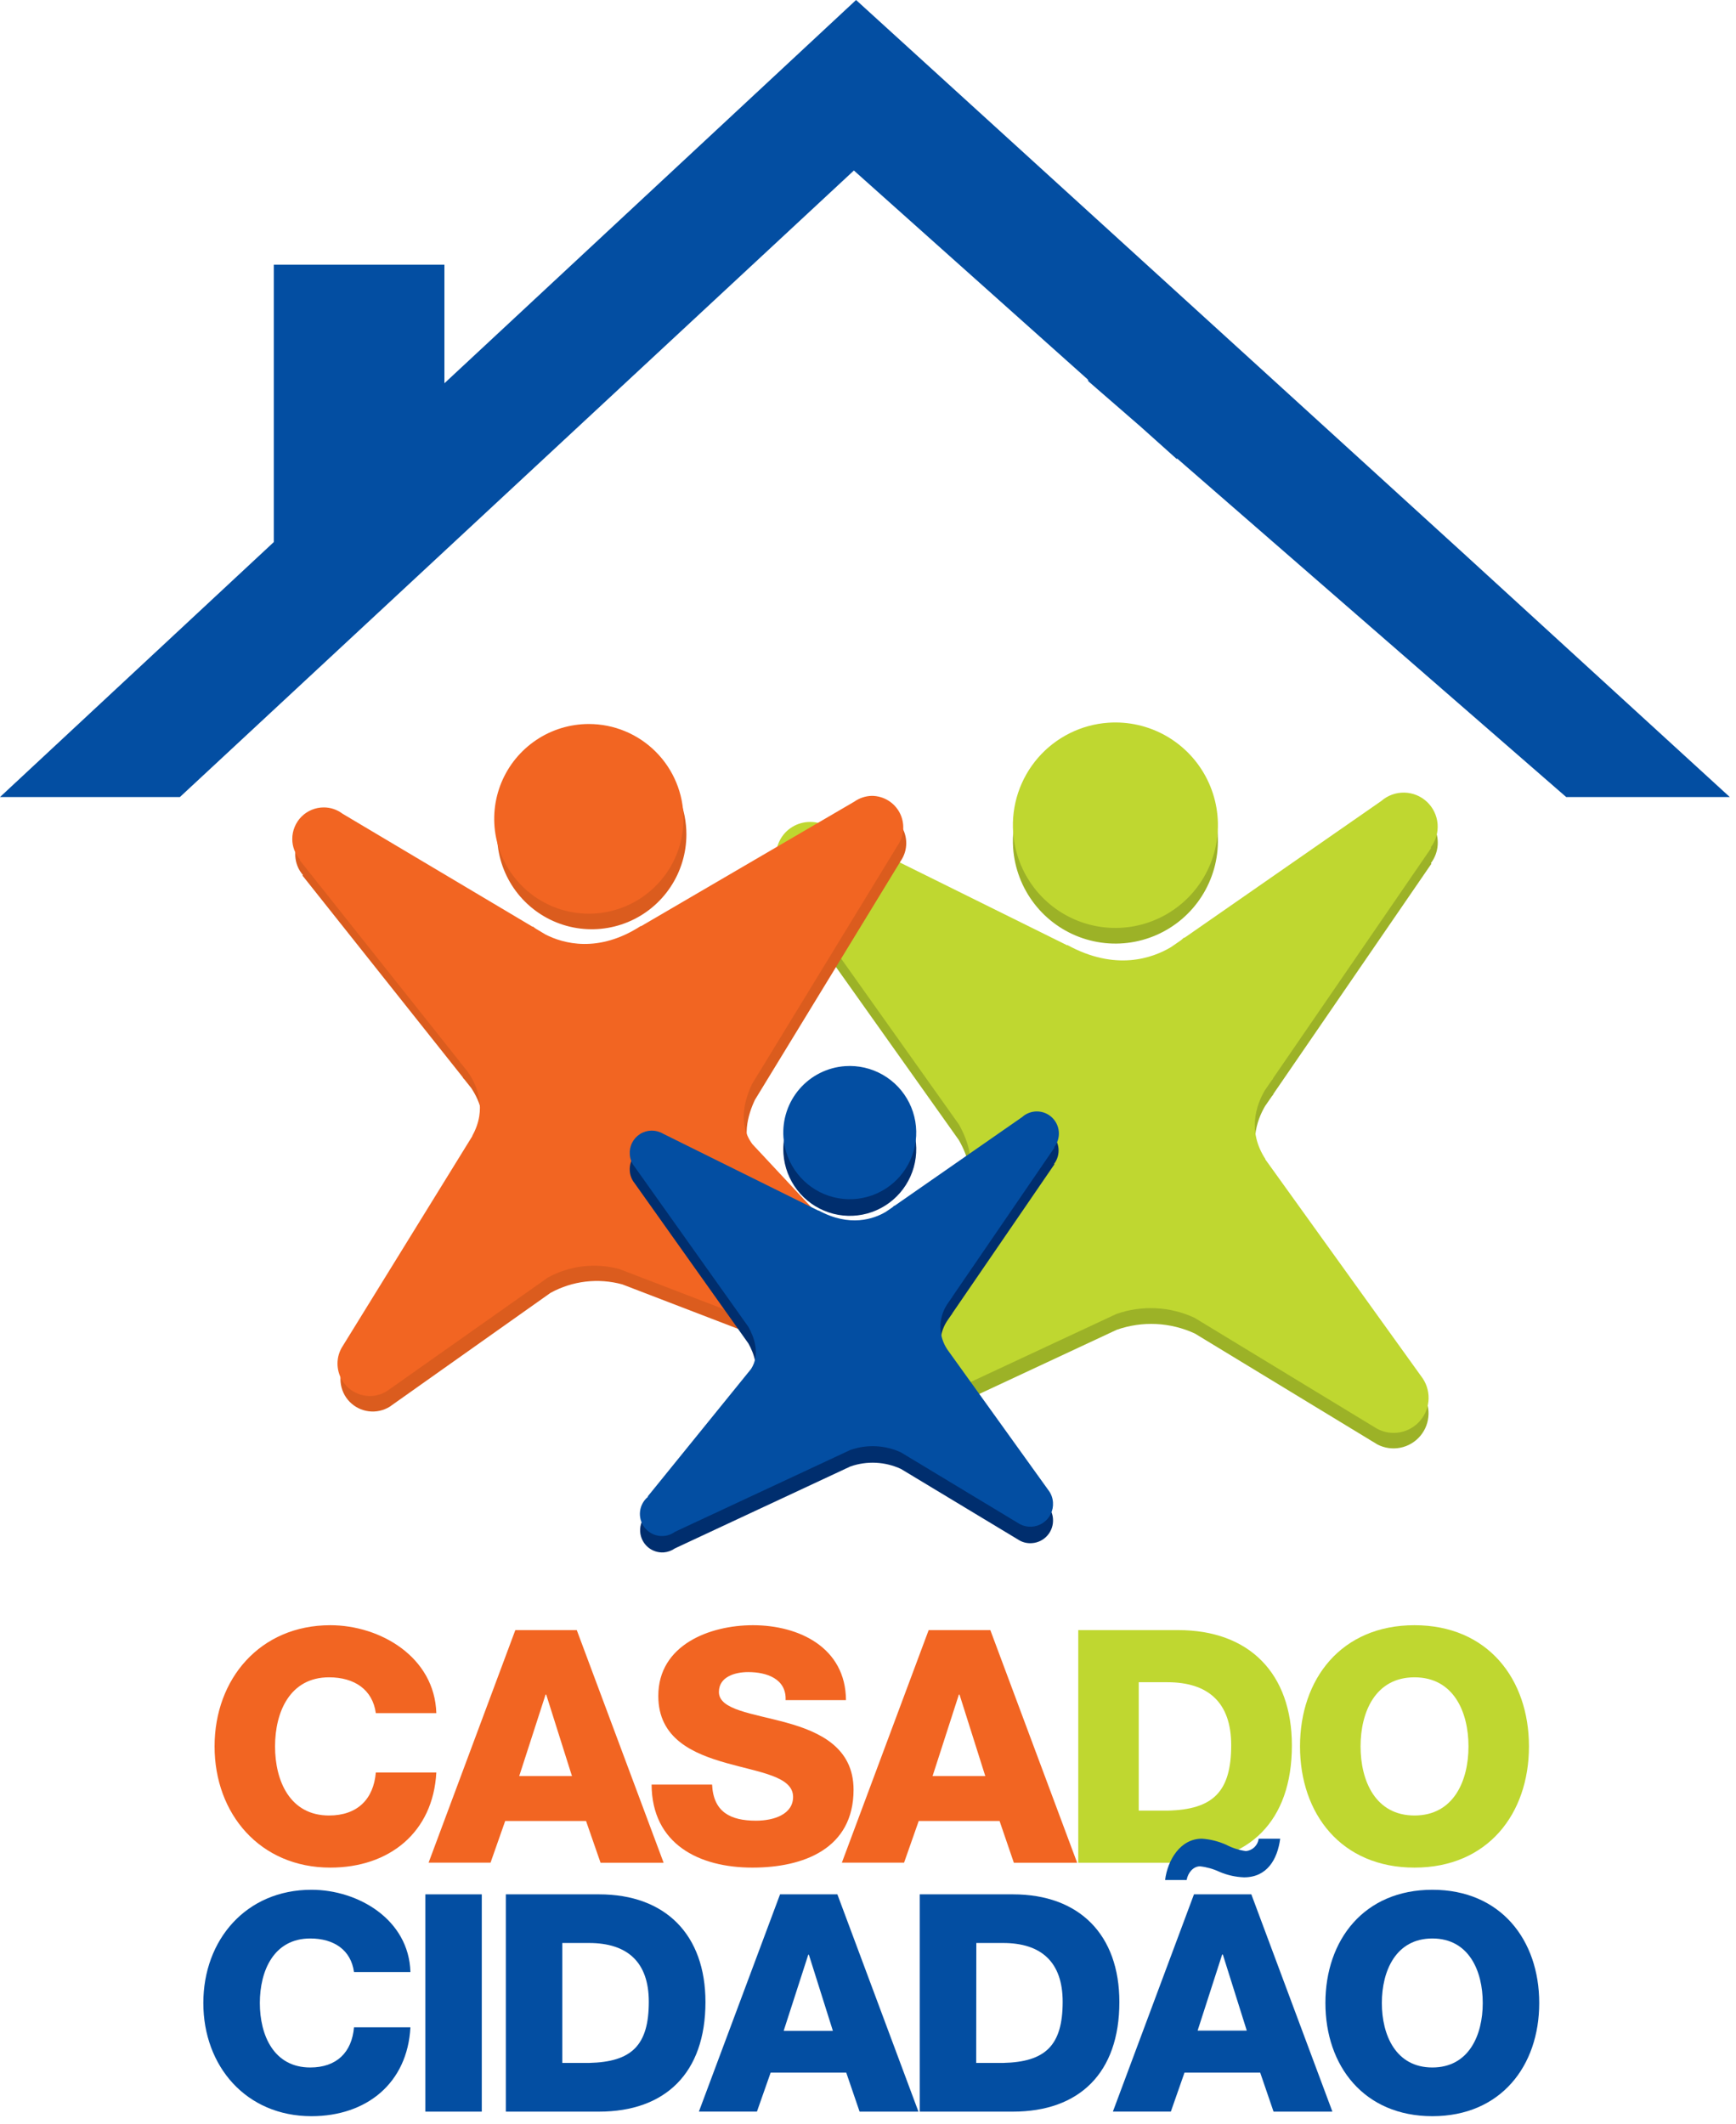 <svg width="103" height="126" viewBox="0 0 103 126" fill="none" xmlns="http://www.w3.org/2000/svg">
<g clip-path="url(#clip0_3_32)">
<path d="M60.111 50.302C60.195 51.505 60.633 52.655 61.37 53.608C62.106 54.561 63.108 55.274 64.249 55.656C65.39 56.039 66.618 56.074 67.779 55.757C68.94 55.44 69.981 54.785 70.77 53.876C71.559 52.966 72.061 51.842 72.213 50.647C72.365 49.451 72.16 48.237 71.623 47.158C71.086 46.08 70.242 45.185 69.197 44.587C68.153 43.989 66.955 43.714 65.755 43.798C64.958 43.854 64.18 44.066 63.465 44.423C62.75 44.78 62.112 45.275 61.588 45.879C61.064 46.483 60.664 47.184 60.41 47.943C60.157 48.702 60.056 49.504 60.111 50.302Z" fill="#9CB227"/>
<path d="M47.729 83.17L47.696 83.132L57.147 71.483C58.026 70.114 57.4 68.526 56.895 67.633L46.487 52.976C46.188 52.606 46.029 52.143 46.037 51.667C46.045 51.191 46.221 50.734 46.532 50.375C46.844 50.016 47.272 49.778 47.741 49.704C48.21 49.629 48.691 49.723 49.098 49.968L63.321 57.008V56.985C66.189 58.561 68.386 57.77 69.481 57.114L70.08 56.697C70.196 56.601 70.262 56.538 70.262 56.538C70.261 56.549 70.261 56.56 70.262 56.571L81.955 48.45C82.283 48.163 82.696 47.992 83.131 47.965C83.519 47.935 83.907 48.018 84.248 48.203C84.59 48.389 84.871 48.669 85.057 49.011C85.244 49.352 85.328 49.741 85.3 50.129C85.272 50.517 85.133 50.889 84.899 51.2L84.929 51.233L75.534 64.916H75.556C75.525 64.949 75.496 64.983 75.468 65.02L75.059 65.612C74.554 66.472 74.001 68.027 75.094 69.697H75.077L84.331 82.568C84.618 82.944 84.769 83.407 84.758 83.881C84.747 84.354 84.576 84.81 84.271 85.173C83.967 85.535 83.548 85.783 83.084 85.875C82.621 85.967 82.139 85.898 81.72 85.679L70.895 79.102C69.436 78.426 67.772 78.346 66.255 78.88L50.219 86.365C49.917 86.58 49.562 86.707 49.194 86.732C48.767 86.763 48.341 86.657 47.978 86.43C47.615 86.202 47.333 85.865 47.174 85.468C47.014 85.07 46.985 84.631 47.09 84.215C47.195 83.8 47.43 83.428 47.759 83.155L47.729 83.17Z" fill="#9CB227"/>
<path d="M60.111 49.374C60.195 50.576 60.633 51.727 61.37 52.68C62.106 53.633 63.108 54.346 64.249 54.728C65.39 55.111 66.618 55.145 67.779 54.828C68.94 54.511 69.981 53.857 70.77 52.947C71.559 52.038 72.061 50.914 72.213 49.718C72.365 48.523 72.16 47.309 71.623 46.23C71.086 45.151 70.242 44.256 69.197 43.658C68.153 43.06 66.955 42.786 65.755 42.87C64.958 42.925 64.18 43.138 63.465 43.495C62.75 43.852 62.112 44.346 61.588 44.95C61.064 45.554 60.664 46.256 60.41 47.015C60.157 47.774 60.056 48.575 60.111 49.374Z" fill="#BFD730"/>
<path d="M47.729 82.242L47.696 82.201L57.147 70.552C58.026 69.183 57.4 67.597 56.895 66.702L46.487 52.048C46.255 51.759 46.106 51.412 46.058 51.044C46.009 50.677 46.062 50.303 46.212 49.964C46.361 49.624 46.6 49.332 46.903 49.12C47.206 48.908 47.562 48.783 47.931 48.759C48.339 48.731 48.746 48.827 49.098 49.035L63.321 56.075V56.052C66.189 57.628 68.386 56.834 69.482 56.178L70.08 55.764C70.196 55.665 70.262 55.604 70.262 55.604C70.261 55.615 70.261 55.626 70.262 55.637L81.955 47.512C82.332 47.183 82.818 47.006 83.319 47.015C83.819 47.025 84.298 47.219 84.663 47.562C85.028 47.905 85.253 48.372 85.294 48.871C85.335 49.371 85.19 49.868 84.886 50.267L84.917 50.297L75.521 63.98H75.544C75.512 64.011 75.483 64.045 75.456 64.081L75.046 64.676C74.542 65.533 73.989 67.089 75.082 68.758H75.064L84.318 81.632C84.613 82.008 84.77 82.475 84.761 82.953C84.753 83.432 84.58 83.893 84.272 84.258C83.963 84.624 83.539 84.872 83.069 84.96C82.6 85.048 82.114 84.972 81.695 84.743L70.87 78.166C69.411 77.49 67.746 77.41 66.229 77.944L50.194 85.429C49.9 85.637 49.557 85.763 49.199 85.794C48.841 85.825 48.482 85.76 48.157 85.605C47.833 85.451 47.555 85.212 47.354 84.914C47.152 84.617 47.033 84.27 47.01 83.911C46.991 83.596 47.047 83.281 47.172 82.991C47.297 82.701 47.487 82.444 47.729 82.242Z" fill="#BFD730"/>
<path d="M40.725 49.493C40.725 50.605 40.396 51.694 39.779 52.619C39.163 53.545 38.286 54.266 37.26 54.692C36.233 55.118 35.104 55.23 34.014 55.013C32.925 54.796 31.924 54.26 31.139 53.473C30.353 52.686 29.818 51.684 29.602 50.592C29.385 49.501 29.497 48.369 29.922 47.341C30.347 46.313 31.067 45.434 31.991 44.816C32.915 44.198 34.001 43.869 35.112 43.869C35.849 43.869 36.579 44.015 37.26 44.297C37.941 44.58 38.56 44.994 39.081 45.516C39.602 46.038 40.016 46.658 40.298 47.341C40.58 48.023 40.725 48.754 40.725 49.493Z" fill="#DB5C1E"/>
<path d="M54.236 78.956L54.261 78.918L44.813 68.799C43.916 67.595 44.384 66.092 44.793 65.237L53.441 51.071C53.655 50.761 53.769 50.393 53.769 50.016C53.77 49.675 53.677 49.34 53.502 49.047C53.326 48.755 53.074 48.516 52.772 48.357C52.47 48.198 52.131 48.125 51.791 48.145C51.451 48.166 51.123 48.279 50.842 48.473L38.203 55.87V55.85C35.678 57.486 33.589 56.897 32.539 56.356L31.961 56.011C31.845 55.931 31.784 55.877 31.784 55.877V55.905L20.495 49.181C20.175 48.94 19.785 48.81 19.384 48.81C19.026 48.809 18.676 48.912 18.375 49.106C18.074 49.3 17.834 49.576 17.686 49.902C17.537 50.228 17.485 50.59 17.536 50.945C17.587 51.3 17.738 51.633 17.973 51.903L17.947 51.936L27.479 63.927H27.456C27.456 63.927 27.489 63.957 27.545 64.018L27.959 64.539C28.464 65.298 29.087 66.694 28.191 68.298H28.206L20.518 80.749C20.277 81.114 20.168 81.55 20.208 81.985C20.248 82.421 20.436 82.829 20.739 83.144C21.043 83.458 21.445 83.659 21.878 83.713C22.311 83.768 22.749 83.672 23.121 83.443L32.66 76.691C33.962 75.975 35.49 75.794 36.922 76.186L52.166 82.042C52.456 82.222 52.791 82.318 53.133 82.317C53.528 82.318 53.912 82.192 54.232 81.96C54.551 81.727 54.788 81.398 54.91 81.022C55.031 80.645 55.03 80.24 54.907 79.864C54.783 79.488 54.544 79.161 54.223 78.93L54.236 78.956Z" fill="#DB5C1E"/>
<path d="M40.553 48.569C40.554 49.682 40.225 50.77 39.608 51.696C38.991 52.621 38.114 53.343 37.088 53.769C36.062 54.195 34.933 54.307 33.844 54.09C32.754 53.873 31.753 53.337 30.968 52.551C30.182 51.764 29.647 50.762 29.43 49.67C29.213 48.579 29.325 47.448 29.749 46.419C30.174 45.391 30.894 44.513 31.818 43.894C32.741 43.276 33.827 42.946 34.938 42.946C36.427 42.946 37.855 43.538 38.908 44.593C39.961 45.647 40.553 47.078 40.553 48.569Z" fill="#F26522"/>
<path d="M54.064 78.025L54.09 77.987L44.641 67.868C43.742 66.664 44.212 65.161 44.618 64.304L53.266 50.138C53.458 49.857 53.57 49.528 53.59 49.188C53.609 48.848 53.536 48.509 53.378 48.208C53.219 47.907 52.982 47.654 52.691 47.478C52.4 47.302 52.066 47.209 51.726 47.208C51.35 47.217 50.985 47.338 50.678 47.557L38.026 54.944V54.924C35.501 56.558 33.418 55.971 32.362 55.43L31.789 55.086C31.727 55.043 31.667 54.998 31.61 54.949V54.979L20.321 48.266C20 48.023 19.609 47.892 19.207 47.894C18.962 47.894 18.719 47.942 18.493 48.036C18.266 48.13 18.06 48.269 17.887 48.442C17.714 48.616 17.576 48.823 17.483 49.05C17.389 49.277 17.341 49.52 17.341 49.766C17.341 50.216 17.505 50.651 17.803 50.988L17.776 51.018L27.305 63.011H27.282L27.373 63.1L27.782 63.621C28.302 64.38 28.916 65.778 28.017 67.382H28.029L20.341 79.833C20.133 80.145 20.023 80.513 20.025 80.888C20.026 81.229 20.117 81.564 20.289 81.858C20.462 82.152 20.709 82.395 21.005 82.561C21.302 82.728 21.638 82.813 21.978 82.807C22.318 82.801 22.651 82.704 22.942 82.527L32.499 75.786C33.799 75.069 35.327 74.888 36.758 75.28L52.004 81.138C52.287 81.312 52.61 81.406 52.942 81.412C53.273 81.418 53.6 81.336 53.889 81.173C54.178 81.011 54.418 80.774 54.585 80.487C54.752 80.201 54.84 79.874 54.839 79.542C54.839 79.246 54.769 78.954 54.634 78.69C54.499 78.426 54.304 78.198 54.064 78.025Z" fill="#F26522"/>
<path d="M46.484 68.445C46.539 69.224 46.822 69.97 47.3 70.588C47.778 71.206 48.427 71.668 49.167 71.916C49.907 72.165 50.703 72.187 51.456 71.982C52.209 71.776 52.883 71.352 53.395 70.762C53.907 70.172 54.233 69.443 54.331 68.668C54.429 67.893 54.296 67.105 53.948 66.406C53.6 65.707 53.053 65.126 52.375 64.739C51.698 64.351 50.921 64.173 50.143 64.228C49.1 64.302 48.129 64.787 47.443 65.578C46.757 66.369 46.412 67.4 46.484 68.445Z" fill="#002E6E"/>
<path d="M38.453 89.762L38.432 89.737L44.563 82.183C45.131 81.295 44.727 80.263 44.401 79.686L37.647 70.178C37.481 69.972 37.383 69.72 37.367 69.457C37.353 69.284 37.374 69.11 37.428 68.945C37.482 68.781 37.569 68.629 37.682 68.498C37.795 68.367 37.933 68.259 38.088 68.182C38.243 68.105 38.411 68.059 38.584 68.048C38.848 68.027 39.113 68.089 39.341 68.225L48.562 72.778V72.763C50.423 73.787 51.845 73.269 52.559 72.846L52.951 72.601C52.992 72.57 53.031 72.536 53.067 72.5V72.52L60.642 67.251C60.887 67.039 61.201 66.925 61.525 66.932C61.848 66.939 62.158 67.065 62.394 67.287C62.63 67.509 62.776 67.81 62.803 68.133C62.831 68.456 62.738 68.778 62.543 69.037L62.563 69.059L56.486 77.926H56.503C56.482 77.946 56.463 77.968 56.445 77.992L56.18 78.376C55.926 78.772 55.793 79.233 55.797 79.704C55.801 80.174 55.942 80.633 56.203 81.025L62.202 89.373C62.364 89.581 62.459 89.833 62.475 90.096C62.488 90.273 62.466 90.451 62.41 90.619C62.354 90.787 62.266 90.943 62.149 91.077C62.033 91.21 61.892 91.32 61.733 91.399C61.574 91.477 61.402 91.524 61.225 91.535C60.977 91.554 60.73 91.503 60.51 91.386L53.456 87.134C52.51 86.695 51.43 86.643 50.446 86.99L40.048 91.844C39.852 91.981 39.623 92.064 39.384 92.084C39.037 92.108 38.694 91.993 38.431 91.764C38.169 91.535 38.007 91.21 37.983 90.862C37.968 90.655 38.002 90.447 38.084 90.255C38.166 90.064 38.292 89.895 38.453 89.762Z" fill="#002E6E"/>
<path d="M46.484 67.466C46.54 68.245 46.825 68.99 47.304 69.607C47.782 70.224 48.432 70.685 49.172 70.932C49.912 71.179 50.708 71.2 51.46 70.994C52.212 70.788 52.886 70.362 53.397 69.772C53.908 69.182 54.233 68.454 54.331 67.679C54.429 66.904 54.295 66.117 53.947 65.418C53.599 64.719 53.051 64.139 52.374 63.752C51.697 63.364 50.921 63.187 50.143 63.241C49.625 63.277 49.12 63.414 48.656 63.646C48.191 63.878 47.778 64.2 47.438 64.592C47.098 64.984 46.838 65.441 46.675 65.934C46.511 66.427 46.447 66.948 46.484 67.466Z" fill="#034EA2"/>
<path d="M38.452 88.791L38.432 88.763L44.563 81.202C45.131 80.314 44.727 79.284 44.401 78.703L37.647 69.199C37.48 68.993 37.382 68.74 37.367 68.475C37.349 68.236 37.397 67.996 37.506 67.782C37.614 67.569 37.779 67.389 37.983 67.262C38.186 67.136 38.421 67.068 38.66 67.065C38.9 67.063 39.135 67.126 39.341 67.248L48.562 71.814V71.799C50.423 72.811 51.845 72.305 52.559 71.882L52.951 71.614C52.992 71.582 53.031 71.546 53.067 71.508V71.531L60.642 66.264C60.885 66.044 61.202 65.924 61.529 65.927C61.857 65.93 62.172 66.056 62.411 66.28C62.65 66.504 62.797 66.81 62.822 67.138C62.847 67.465 62.748 67.79 62.545 68.048L62.566 68.068L56.486 76.944H56.503C56.503 76.944 56.48 76.967 56.445 77.01L56.18 77.395C55.927 77.791 55.794 78.252 55.798 78.722C55.802 79.193 55.943 79.652 56.203 80.043L62.202 88.391C62.364 88.6 62.459 88.853 62.475 89.117C62.492 89.356 62.446 89.596 62.34 89.811C62.234 90.027 62.072 90.21 61.872 90.341C61.671 90.473 61.439 90.548 61.2 90.56C60.961 90.572 60.722 90.519 60.51 90.407L53.456 86.152C52.509 85.714 51.429 85.663 50.446 86.011L40.048 90.862C39.772 91.064 39.428 91.15 39.09 91.101C38.751 91.052 38.446 90.873 38.237 90.601C38.029 90.329 37.935 89.987 37.975 89.647C38.016 89.307 38.187 88.996 38.452 88.781V88.791Z" fill="#034EA2"/>
<path d="M22.298 101.619C22.108 100.227 21.035 99.494 19.52 99.494C17.205 99.494 16.319 101.543 16.319 103.592C16.319 105.641 17.205 107.69 19.52 107.69C21.202 107.69 22.164 106.726 22.298 105.14H25.888C25.696 108.697 23.093 110.781 19.599 110.781C15.43 110.781 12.731 107.594 12.731 103.592C12.731 99.59 15.43 96.403 19.599 96.403C22.57 96.403 25.79 98.297 25.888 101.619H22.298Z" fill="#F26522"/>
<path d="M30.575 96.693H34.221L39.374 110.493H35.632L34.771 108.016H29.974L29.105 110.488H25.429L30.575 96.693ZM30.807 105.35H33.935L32.408 100.518H32.37L30.807 105.35Z" fill="#F26522"/>
<path d="M42.25 105.856C42.326 107.477 43.328 107.998 44.853 107.998C45.934 107.998 47.055 107.611 47.055 106.587C47.055 105.373 45.086 105.14 43.098 104.578C41.111 104.017 39.058 103.129 39.058 100.597C39.058 97.581 42.088 96.403 44.676 96.403C47.416 96.403 50.176 97.733 50.193 100.847H46.611C46.666 99.582 45.489 99.183 44.391 99.183C43.618 99.183 42.654 99.456 42.654 100.364C42.654 101.429 44.644 101.629 46.648 102.18C48.653 102.732 50.643 103.67 50.643 106.162C50.643 109.663 47.671 110.781 44.644 110.781C41.477 110.781 38.68 109.392 38.66 105.856H42.25Z" fill="#F26522"/>
<path d="M55.099 96.693H58.758L63.909 110.493H60.154L59.306 108.016H54.509L53.64 110.488H49.949L55.099 96.693ZM55.332 105.35H58.458L56.93 100.518H56.892L55.332 105.35Z" fill="#F26522"/>
<path d="M63.975 96.693H69.898C74.122 96.693 76.65 99.263 76.65 103.536C76.65 108.059 74.085 110.493 69.898 110.493H63.975V96.693ZM67.563 107.401H69.262C71.981 107.343 73.049 106.278 73.049 103.516C73.049 101.001 71.698 99.785 69.262 99.785H67.563V107.401Z" fill="#BFD730"/>
<path d="M83.924 96.403C88.267 96.403 90.716 99.592 90.716 103.592C90.716 107.591 88.267 110.781 83.924 110.781C79.581 110.781 77.132 107.594 77.132 103.592C77.132 99.59 79.581 96.403 83.924 96.403ZM83.924 107.69C86.24 107.69 87.128 105.643 87.128 103.592C87.128 101.54 86.24 99.494 83.924 99.494C81.609 99.494 80.725 101.543 80.725 103.592C80.725 105.641 81.609 107.69 83.924 107.69Z" fill="#BFD730"/>
<path d="M102.632 47.279L86.755 32.754L74.284 21.391L50.792 0L26.368 22.734V15.704H16.245V32.154L0 47.279H10.673L50.663 10.114L64.54 22.509L64.576 22.618L67.664 25.299L69.817 27.227L69.84 27.196L92.926 47.279H102.632Z" fill="#034EA2"/>
<path d="M21.003 116.974C20.823 115.668 19.813 114.985 18.407 114.985C16.245 114.985 15.417 116.898 15.417 118.813C15.417 120.728 16.245 122.637 18.407 122.637C19.975 122.637 20.876 121.737 21.003 120.255H24.351C24.174 123.576 21.742 125.526 18.48 125.526C14.589 125.526 12.064 122.546 12.064 118.813C12.064 115.079 14.589 112.096 18.48 112.096C21.258 112.096 24.262 113.867 24.351 116.974H21.003Z" fill="#034EA2"/>
<path d="M25.237 112.367H28.585V125.256H25.237V112.367Z" fill="#034EA2"/>
<path d="M30.012 112.367H35.544C39.49 112.367 41.856 114.768 41.856 118.757C41.856 122.979 39.46 125.256 35.544 125.256H30.012V112.367ZM33.362 122.367H34.945C37.488 122.311 38.495 121.319 38.495 118.739C38.495 116.392 37.233 115.253 34.945 115.253H33.362V122.367Z" fill="#034EA2"/>
<path d="M46.282 112.367H49.683L54.493 125.256H51.001L50.209 122.941H45.724L44.911 125.253H41.467L46.282 112.367ZM46.497 120.462H49.416L47.992 115.947H47.956L46.497 120.462Z" fill="#034EA2"/>
<path d="M54.569 112.367H60.101C64.045 112.367 66.414 114.768 66.414 118.757C66.414 122.979 64.018 125.256 60.101 125.256H54.569V112.367ZM57.92 122.367H59.516C62.041 122.311 63.05 121.319 63.05 118.739C63.05 116.392 61.788 115.253 59.516 115.253H57.927L57.92 122.367Z" fill="#034EA2"/>
<path d="M70.84 112.367H74.244L79.054 125.256H75.562L74.769 122.941H70.279L69.469 125.253H66.03L70.84 112.367ZM75.956 109.066C75.794 110.29 75.18 111.358 73.812 111.358C73.309 111.34 72.815 111.229 72.352 111.031C71.989 110.86 71.6 110.75 71.201 110.705C70.787 110.705 70.476 111.102 70.406 111.517H69.128C69.272 110.343 70.027 109.066 71.31 109.066C71.807 109.099 72.294 109.221 72.749 109.425C73.116 109.617 73.513 109.744 73.923 109.802C74.114 109.784 74.293 109.701 74.431 109.567C74.569 109.433 74.656 109.257 74.68 109.066H75.956ZM71.057 120.449H73.973L72.552 115.934H72.514L71.057 120.449Z" fill="#034EA2"/>
<path d="M84.985 112.096C89.04 112.096 91.325 115.074 91.325 118.813C91.325 122.551 89.04 125.526 84.985 125.526C80.93 125.526 78.639 122.546 78.639 118.813C78.639 115.079 80.927 112.096 84.985 112.096ZM84.985 122.637C87.146 122.637 87.974 120.725 87.974 118.813C87.974 116.9 87.146 114.985 84.985 114.985C82.823 114.985 81.988 116.898 81.988 118.813C81.988 120.728 82.821 122.637 84.985 122.637Z" fill="#034EA2"/>
</g>
<defs>
<clipPath id="clip0_3_32">
<rect width="102.632" height="125.526" fill="white"/>
</clipPath>
</defs>
</svg>
